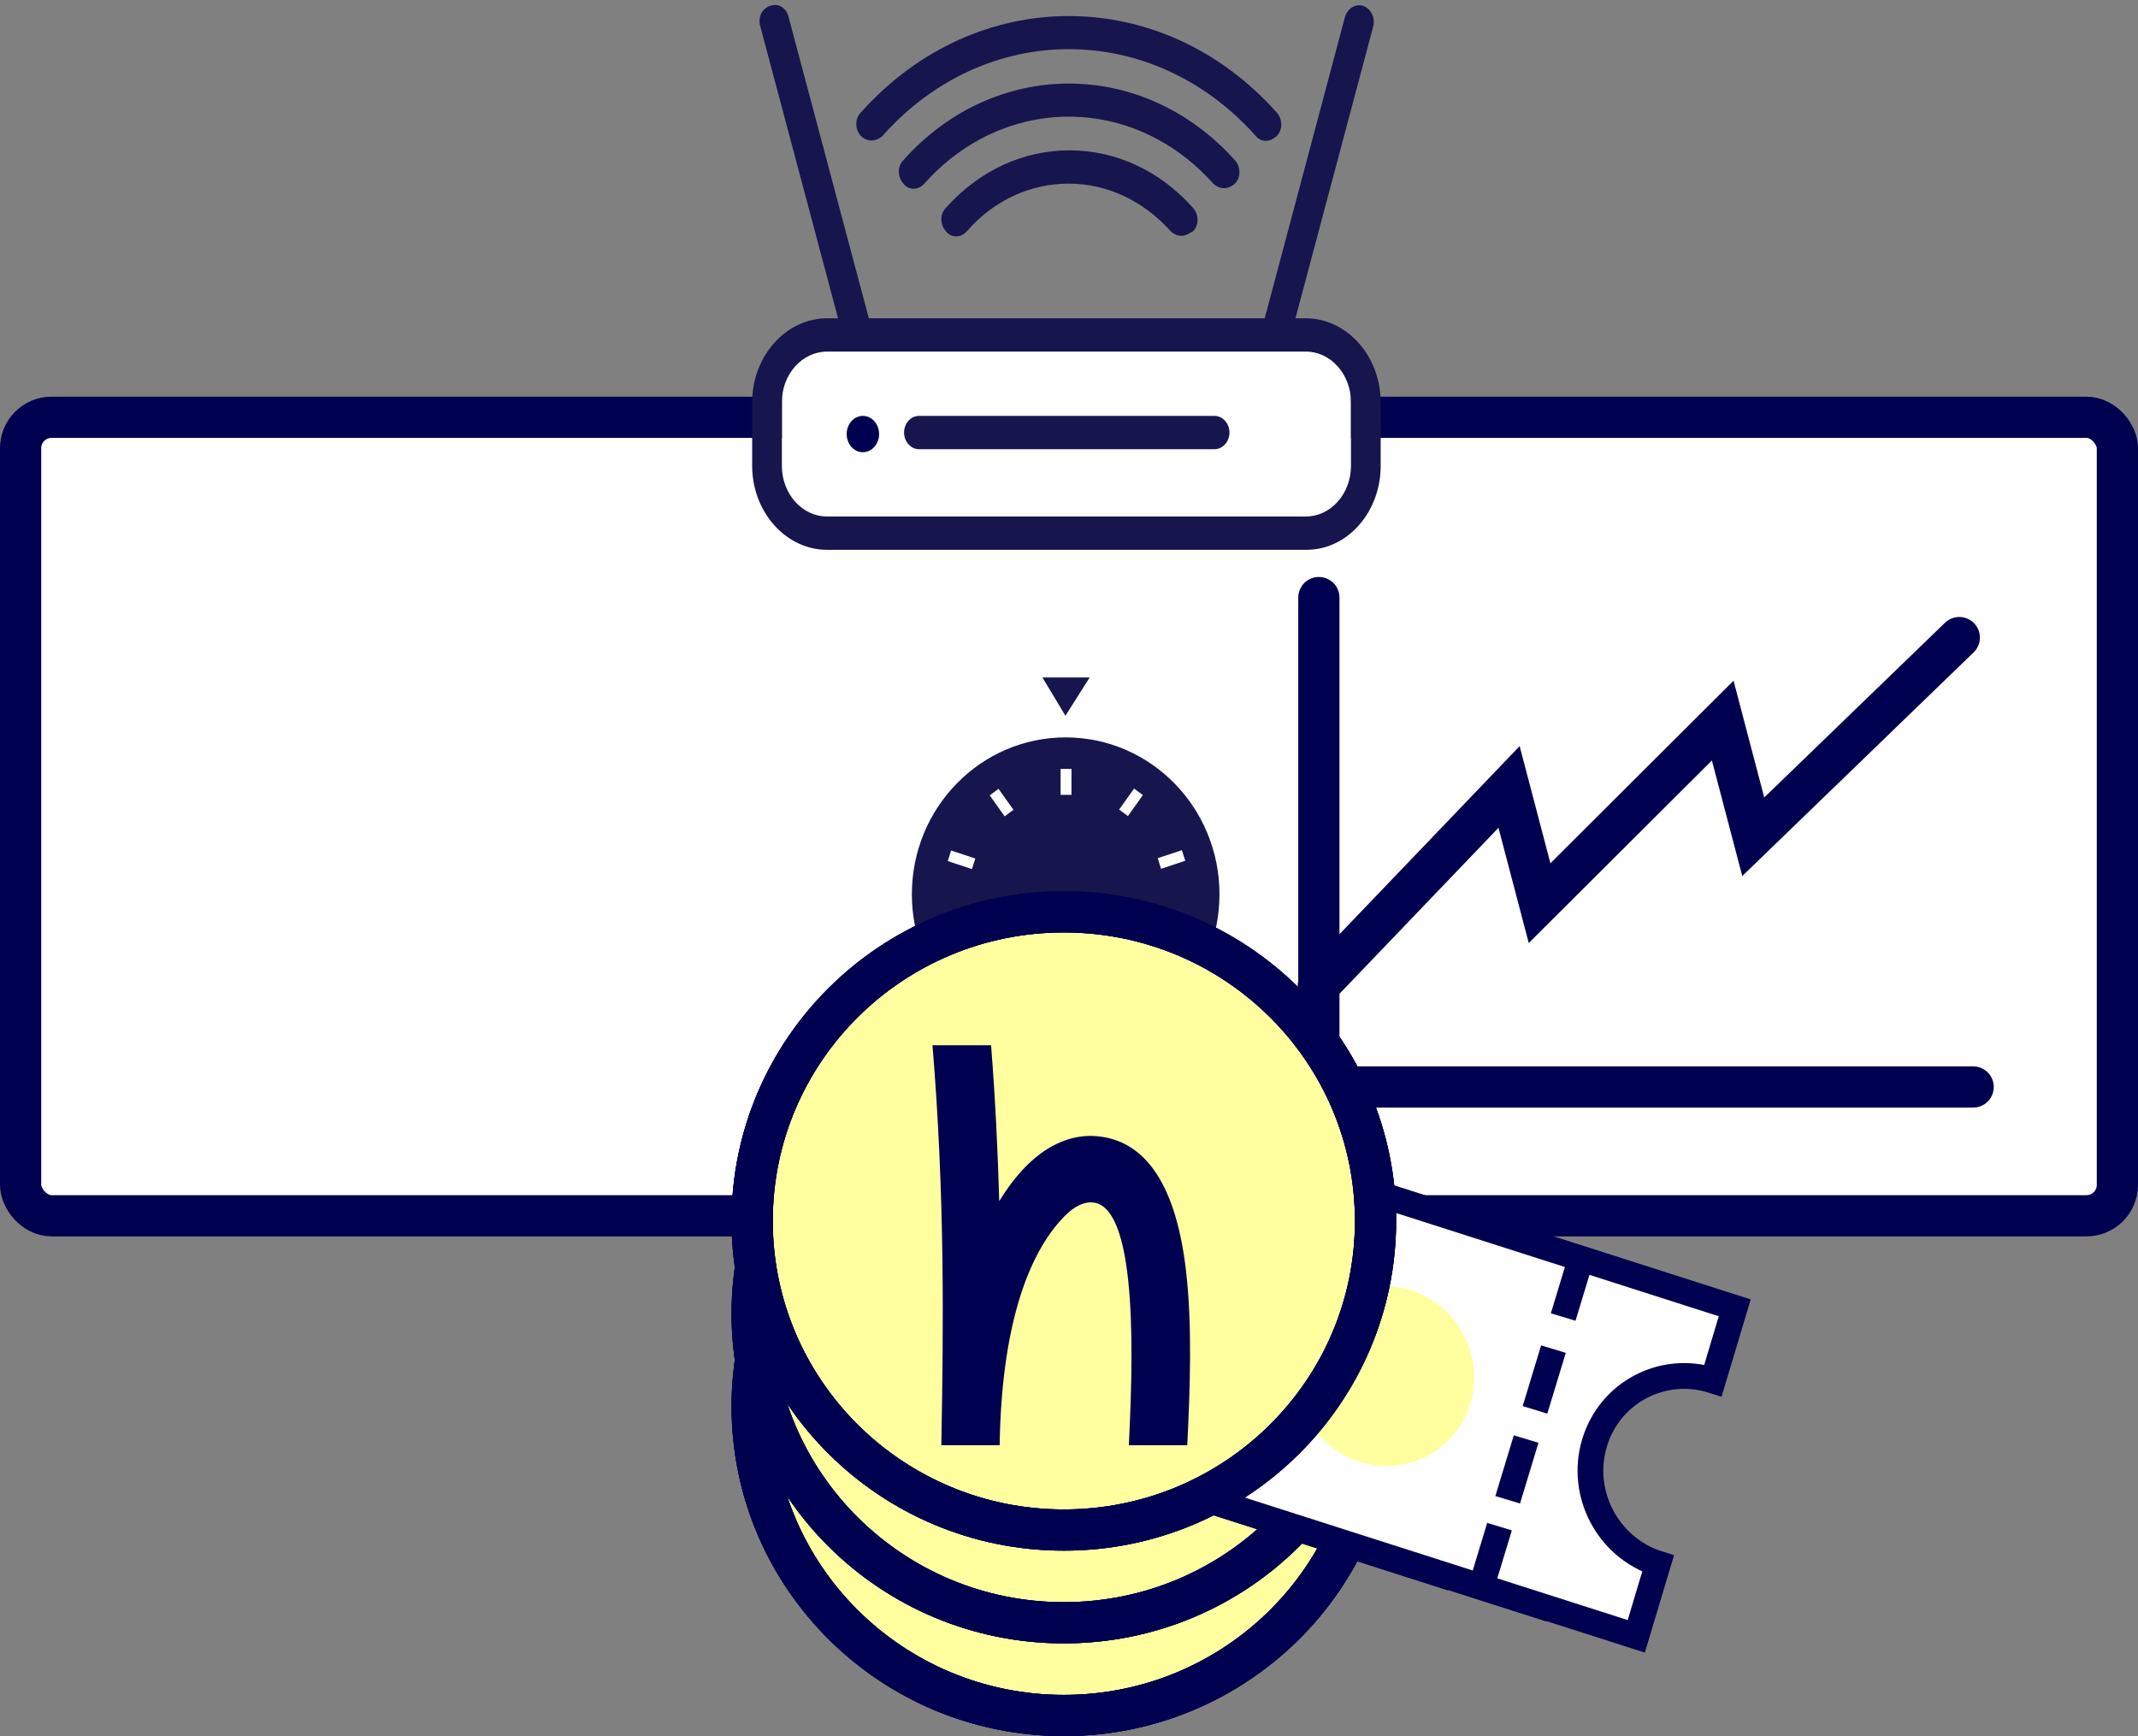 <svg width="415" height="337" viewBox="0 0 415 337" fill="none" xmlns="http://www.w3.org/2000/svg">
<rect x="0" y="0" width="415" height="337" fill="#808080" stroke="none"/>
<rect x="4" y="80.998" width="407" height="155" rx="6" fill="white" stroke="#000050" stroke-width="8"/>
<mask id="path-2-inside-1_2164_17459" fill="white">
<rect x="28" y="175.998" width="31" height="39" rx="5"/>
</mask>
<rect x="28" y="175.998" width="31" height="39" rx="5" fill="white" stroke="#000050" stroke-width="16" mask="url(#path-2-inside-1_2164_17459)"/>
<mask id="path-3-inside-2_2164_17459" fill="white">
<rect x="63" y="131.998" width="31" height="83" rx="5"/>
</mask>
<rect x="63" y="131.998" width="31" height="83" rx="5" fill="white" stroke="#000050" stroke-width="16" mask="url(#path-3-inside-2_2164_17459)"/>
<mask id="path-4-inside-3_2164_17459" fill="white">
<rect x="132" y="111.998" width="31" height="103" rx="5"/>
</mask>
<rect x="132" y="111.998" width="31" height="103" rx="5" fill="white" stroke="#000050" stroke-width="16" mask="url(#path-4-inside-3_2164_17459)"/>
<mask id="path-5-inside-4_2164_17459" fill="white">
<rect x="98" y="157.998" width="30" height="57" rx="5"/>
</mask>
<rect x="98" y="157.998" width="30" height="57" rx="5" fill="white" stroke="#000050" stroke-width="16" mask="url(#path-5-inside-4_2164_17459)"/>
<line x1="256" y1="115.998" x2="256" y2="210.952" stroke="#000050" stroke-width="8" stroke-linecap="round"/>
<path d="M256 210.998H383" stroke="#000050" stroke-width="8" stroke-linecap="round"/>
<path d="M255.887 191.419L292.918 152.759L298.843 175.311L334.393 139.872L340.318 162.424L380.312 123.764" stroke="#000050" stroke-width="8" stroke-linecap="round"/>
<path d="M262.234 66.484H151.766V102.716H262.234V66.484Z" fill="white"/>
<path d="M253.585 106.725H160.546C152.552 106.725 146 99.382 146 90.424V78.087C146 69.128 152.552 61.785 160.546 61.785H253.454C261.448 61.785 268 69.128 268 78.087V90.424C268 99.382 261.579 106.725 253.585 106.725ZM160.546 68.247C155.697 68.247 151.766 72.653 151.766 78.087V90.424C151.766 95.858 155.697 100.263 160.546 100.263H253.454C258.303 100.263 262.234 95.858 262.234 90.424V78.087C262.234 72.653 258.303 68.247 253.454 68.247H160.546Z" fill="#17154D"/>
<path d="M166.051 66.485C164.871 66.485 163.692 65.604 163.299 64.135L147.574 5.096C147.05 3.334 147.967 1.571 149.539 1.131C151.112 0.543 152.684 1.571 153.078 3.334L168.803 62.373C169.327 64.135 168.41 65.898 166.837 66.338C166.706 66.485 166.444 66.485 166.051 66.485Z" fill="#17154D"/>
<path d="M248.083 66.486C247.82 66.486 247.558 66.486 247.296 66.339C245.724 65.752 244.938 63.989 245.331 62.374L261.056 3.335C261.58 1.572 263.152 0.691 264.594 1.132C266.166 1.719 266.953 3.482 266.559 5.097L250.834 64.136C250.441 65.605 249.262 66.486 248.083 66.486Z" fill="#17154D"/>
<path d="M167.491 87.78C169.228 87.78 170.636 86.202 170.636 84.255C170.636 82.308 169.228 80.731 167.491 80.731C165.754 80.731 164.346 82.308 164.346 84.255C164.346 86.202 165.754 87.78 167.491 87.78Z" fill="#000050"/>
<path d="M178.367 83.963H235.764" stroke="black" stroke-width="1.5" stroke-linecap="round" stroke-linejoin="round"/>
<path d="M235.764 87.192H178.367C176.795 87.192 175.484 85.724 175.484 83.962C175.484 82.199 176.795 80.731 178.367 80.731H235.764C237.336 80.731 238.647 82.199 238.647 83.962C238.647 85.724 237.336 87.192 235.764 87.192Z" fill="#17154D"/>
<path d="M237.598 36.525C236.812 36.525 236.157 36.231 235.502 35.643C220.039 18.314 194.879 18.314 179.416 35.643C178.236 36.965 176.402 36.965 175.353 35.643C174.174 34.322 174.174 32.266 175.353 31.091C193.044 11.264 221.873 11.264 239.695 31.091C240.874 32.412 240.874 34.468 239.695 35.643C239.04 36.231 238.253 36.525 237.598 36.525Z" fill="#17154D"/>
<path d="M229.343 45.777C228.556 45.777 227.901 45.483 227.246 44.896C222.004 39.022 214.928 35.644 207.459 35.644C199.989 35.644 192.913 38.875 187.671 44.896C186.492 46.218 184.657 46.218 183.609 44.896C182.43 43.574 182.43 41.518 183.609 40.343C190.03 33.147 198.548 29.182 207.59 29.182C216.632 29.182 225.149 33.147 231.57 40.343C232.75 41.665 232.75 43.721 231.57 44.896C230.784 45.337 230.129 45.777 229.343 45.777Z" fill="#17154D"/>
<path d="M169.194 27.274C168.408 27.274 167.753 26.981 167.097 26.393C165.918 25.071 165.918 23.015 167.097 21.84C189.375 -3.126 225.542 -3.126 247.819 21.84C248.999 23.162 248.999 25.218 247.819 26.393C246.64 27.568 244.805 27.715 243.757 26.393C223.708 3.923 191.209 3.923 171.291 26.393C170.636 26.981 169.849 27.274 169.194 27.274Z" fill="#17154D"/>
<path d="M206.854 204.052C223.341 204.052 236.707 190.415 236.707 173.594C236.707 156.773 223.341 143.137 206.854 143.137C190.366 143.137 177 156.773 177 173.594C177 190.415 190.366 204.052 206.854 204.052Z" fill="#17154D"/>
<path d="M206.808 138.94L202.342 131.506H211.509L206.808 138.94Z" fill="#17154D"/>
<path d="M207.983 149.256H205.867V154.292H207.983V149.256Z" fill="white"/>
<path d="M193.819 153.12L192.107 154.389L195.009 158.463L196.721 157.194L193.819 153.12Z" fill="white"/>
<path d="M184.619 165.094L183.965 167.146L188.66 168.703L189.313 166.65L184.619 165.094Z" fill="white"/>
<path d="M188.76 178.46L184.064 180.016L184.718 182.068L189.413 180.513L188.76 178.46Z" fill="white"/>
<path d="M194.984 188.377L192.082 192.451L193.793 193.72L196.696 189.646L194.984 188.377Z" fill="white"/>
<path d="M207.983 192.902H205.867V197.939H207.983V192.902Z" fill="white"/>
<path d="M218.911 188.694L217.199 189.963L220.101 194.037L221.812 192.769L218.911 188.694Z" fill="white"/>
<path d="M225.255 178.588L224.602 180.641L229.296 182.197L229.95 180.144L225.255 178.588Z" fill="white"/>
<path d="M229.412 165.032L224.717 166.588L225.37 168.641L230.065 167.085L229.412 165.032Z" fill="white"/>
<path d="M220.131 153.069L217.229 157.143L218.94 158.412L221.842 154.338L220.131 153.069Z" fill="white"/>
<path d="M267 273C267 306.108 239.943 333 206.5 333C173.057 333 146 306.108 146 273C146 239.892 173.057 213 206.5 213C239.943 213 267 239.892 267 273Z" fill="#FFFFA0"/>
<path d="M267 273C267 306.108 239.943 333 206.5 333C173.057 333 146 306.108 146 273C146 239.892 173.057 213 206.5 213C239.943 213 267 239.892 267 273Z" stroke="#000050" stroke-width="8"/>
<path d="M267 273C267 306.108 239.943 333 206.5 333C173.057 333 146 306.108 146 273C146 239.892 173.057 213 206.5 213C239.943 213 267 239.892 267 273Z" stroke="#000050" stroke-width="8"/>
<path d="M267 273C267 306.108 239.943 333 206.5 333C173.057 333 146 306.108 146 273C146 239.892 173.057 213 206.5 213C239.943 213 267 239.892 267 273Z" stroke="#000050" stroke-width="8"/>
<path d="M267 255C267 288.108 239.943 315 206.5 315C173.057 315 146 288.108 146 255C146 221.892 173.057 195 206.5 195C239.943 195 267 221.892 267 255Z" fill="#FFFFA0"/>
<path d="M267 255C267 288.108 239.943 315 206.5 315C173.057 315 146 288.108 146 255C146 221.892 173.057 195 206.5 195C239.943 195 267 221.892 267 255Z" stroke="#000050" stroke-width="8"/>
<path d="M267 255C267 288.108 239.943 315 206.5 315C173.057 315 146 288.108 146 255C146 221.892 173.057 195 206.5 195C239.943 195 267 221.892 267 255Z" stroke="#000050" stroke-width="8"/>
<path d="M267 255C267 288.108 239.943 315 206.5 315C173.057 315 146 288.108 146 255C146 221.892 173.057 195 206.5 195C239.943 195 267 221.892 267 255Z" stroke="#000050" stroke-width="8"/>
<path fill-rule="evenodd" clip-rule="evenodd" d="M283.631 291.46C273.875 288.338 268.353 277.849 271.296 268.032C274.239 258.214 284.533 252.785 294.289 255.906L298.518 241.799L181.957 204.51L177.803 218.367C186.848 221.911 191.836 231.957 189.008 241.389C186.181 250.82 176.571 256.196 167.17 253.838L162.842 268.277L279.402 305.567L283.631 291.46Z" fill="white"/>
<path fill-rule="evenodd" clip-rule="evenodd" d="M283.631 291.46C273.875 288.338 268.353 277.849 271.296 268.032C274.239 258.214 284.533 252.785 294.289 255.906L298.518 241.799L181.957 204.51L177.803 218.367C186.848 221.911 191.836 231.957 189.008 241.389C186.181 250.82 176.571 256.196 167.17 253.838L162.842 268.277L279.402 305.567L283.631 291.46Z" stroke="#000050" stroke-width="5"/>
<path d="M252.859 284.273L249.28 296.062" stroke="#000050" stroke-width="2.5"/>
<path d="M258.023 267.271L254.444 279.06" stroke="#000050" stroke-width="2.5"/>
<path d="M263.324 249.816L259.745 261.605" stroke="#000050" stroke-width="2.5"/>
<path d="M268.795 231.797L265.215 243.585" stroke="#000050" stroke-width="2.5"/>
<path fill-rule="evenodd" clip-rule="evenodd" d="M247.208 260.33C244.454 269.525 234.822 274.61 225.693 271.687C216.565 268.764 211.397 258.939 214.151 249.745C216.904 240.55 226.537 235.465 235.666 238.388C244.794 241.311 249.962 251.135 247.208 260.33Z" fill="#FFFFA0"/>
<path fill-rule="evenodd" clip-rule="evenodd" d="M302.735 297.493C292.979 294.372 287.456 283.883 290.399 274.065C293.342 264.247 303.636 258.818 313.392 261.939L317.621 247.832L201.061 210.543L196.907 224.4C205.951 227.944 210.939 237.991 208.112 247.422C205.285 256.853 195.674 262.229 186.274 259.872L181.945 274.31L298.506 311.6L302.735 297.493Z" fill="white"/>
<path fill-rule="evenodd" clip-rule="evenodd" d="M302.735 297.493C292.979 294.372 287.456 283.883 290.399 274.065C293.342 264.247 303.636 258.818 313.392 261.939L317.621 247.832L201.061 210.543L196.907 224.4C205.951 227.944 210.939 237.991 208.112 247.422C205.285 256.853 195.674 262.229 186.274 259.872L181.945 274.31L298.506 311.6L302.735 297.493Z" stroke="#000050" stroke-width="5"/>
<path d="M271.963 290.307L268.383 302.095" stroke="#000050" stroke-width="2.5"/>
<path d="M277.127 273.305L273.547 285.093" stroke="#000050" stroke-width="2.5"/>
<path d="M282.428 255.85L278.848 267.638" stroke="#000050" stroke-width="2.5"/>
<path d="M287.898 237.83L284.319 249.618" stroke="#000050" stroke-width="2.5"/>
<path fill-rule="evenodd" clip-rule="evenodd" d="M266.311 266.363C263.558 275.558 253.925 280.643 244.797 277.72C235.668 274.797 230.5 264.973 233.254 255.778C236.008 246.583 245.641 241.499 254.769 244.422C263.897 247.345 269.065 257.168 266.311 266.363Z" fill="#FFFFA0"/>
<path fill-rule="evenodd" clip-rule="evenodd" d="M321.84 303.526C312.084 300.405 306.562 289.916 309.505 280.098C312.448 270.28 322.742 264.851 332.498 267.973L336.727 253.866L220.166 216.576L216.012 230.434C225.057 233.978 230.045 244.024 227.217 253.455C224.39 262.886 214.78 268.262 205.379 265.905L201.051 280.344L317.611 317.633L321.84 303.526Z" fill="white"/>
<path fill-rule="evenodd" clip-rule="evenodd" d="M321.84 303.526C312.084 300.405 306.562 289.916 309.505 280.098C312.448 270.28 322.742 264.851 332.498 267.973L336.727 253.866L220.166 216.576L216.012 230.434C225.057 233.978 230.045 244.024 227.217 253.455C224.39 262.886 214.78 268.262 205.379 265.905L201.051 280.344L317.611 317.633L321.84 303.526Z" stroke="#000050" stroke-width="5"/>
<path d="M291.068 296.34L287.489 308.128" stroke="#000050" stroke-width="5"/>
<path d="M296.232 279.338L292.653 291.126" stroke="#000050" stroke-width="5"/>
<path d="M301.533 261.883L297.954 273.671" stroke="#000050" stroke-width="5"/>
<path d="M307.004 243.863L303.424 255.652" stroke="#000050" stroke-width="5"/>
<path fill-rule="evenodd" clip-rule="evenodd" d="M285.417 272.396C282.663 281.591 273.031 286.676 263.902 283.753C254.774 280.83 249.606 271.006 252.36 261.811C255.113 252.616 264.746 247.532 273.875 250.455C283.003 253.378 288.17 263.201 285.417 272.396Z" fill="#FFFFA0"/>
<path d="M267 237C267 270.108 239.943 297 206.5 297C173.057 297 146 270.108 146 237C146 203.892 173.057 177 206.5 177C239.943 177 267 203.892 267 237Z" fill="#FFFFA0"/>
<path d="M267 237C267 270.108 239.943 297 206.5 297C173.057 297 146 270.108 146 237C146 203.892 173.057 177 206.5 177C239.943 177 267 203.892 267 237Z" stroke="#000050" stroke-width="8"/>
<path d="M267 237C267 270.108 239.943 297 206.5 297C173.057 297 146 270.108 146 237C146 203.892 173.057 177 206.5 177C239.943 177 267 203.892 267 237Z" stroke="#000050" stroke-width="8"/>
<path d="M267 237C267 270.108 239.943 297 206.5 297C173.057 297 146 270.108 146 237C146 203.892 173.057 177 206.5 177C239.943 177 267 203.892 267 237Z" stroke="#000050" stroke-width="8"/>
<path d="M213.471 220.608C212.873 220.536 212.285 220.494 211.688 220.494C207.253 220.494 202.909 222.552 199.027 226.522C197.217 228.373 195.516 230.617 193.959 233.171C193.688 223.576 193.199 213.329 192.376 202.896H181C183.434 232.282 183.136 257.934 182.719 280.423C182.719 280.423 182.719 280.506 182.719 280.537H194.041C194.376 258.007 199.326 243.552 206.593 236.118C208.557 234.112 210.457 233.212 212.249 233.429C221.226 234.536 219.787 266.433 219.118 280.537H230.457C230.955 270.104 231.498 257.397 230.176 246.364C228.267 230.41 222.647 221.735 213.471 220.608Z" fill="#000050"/>
</svg>
